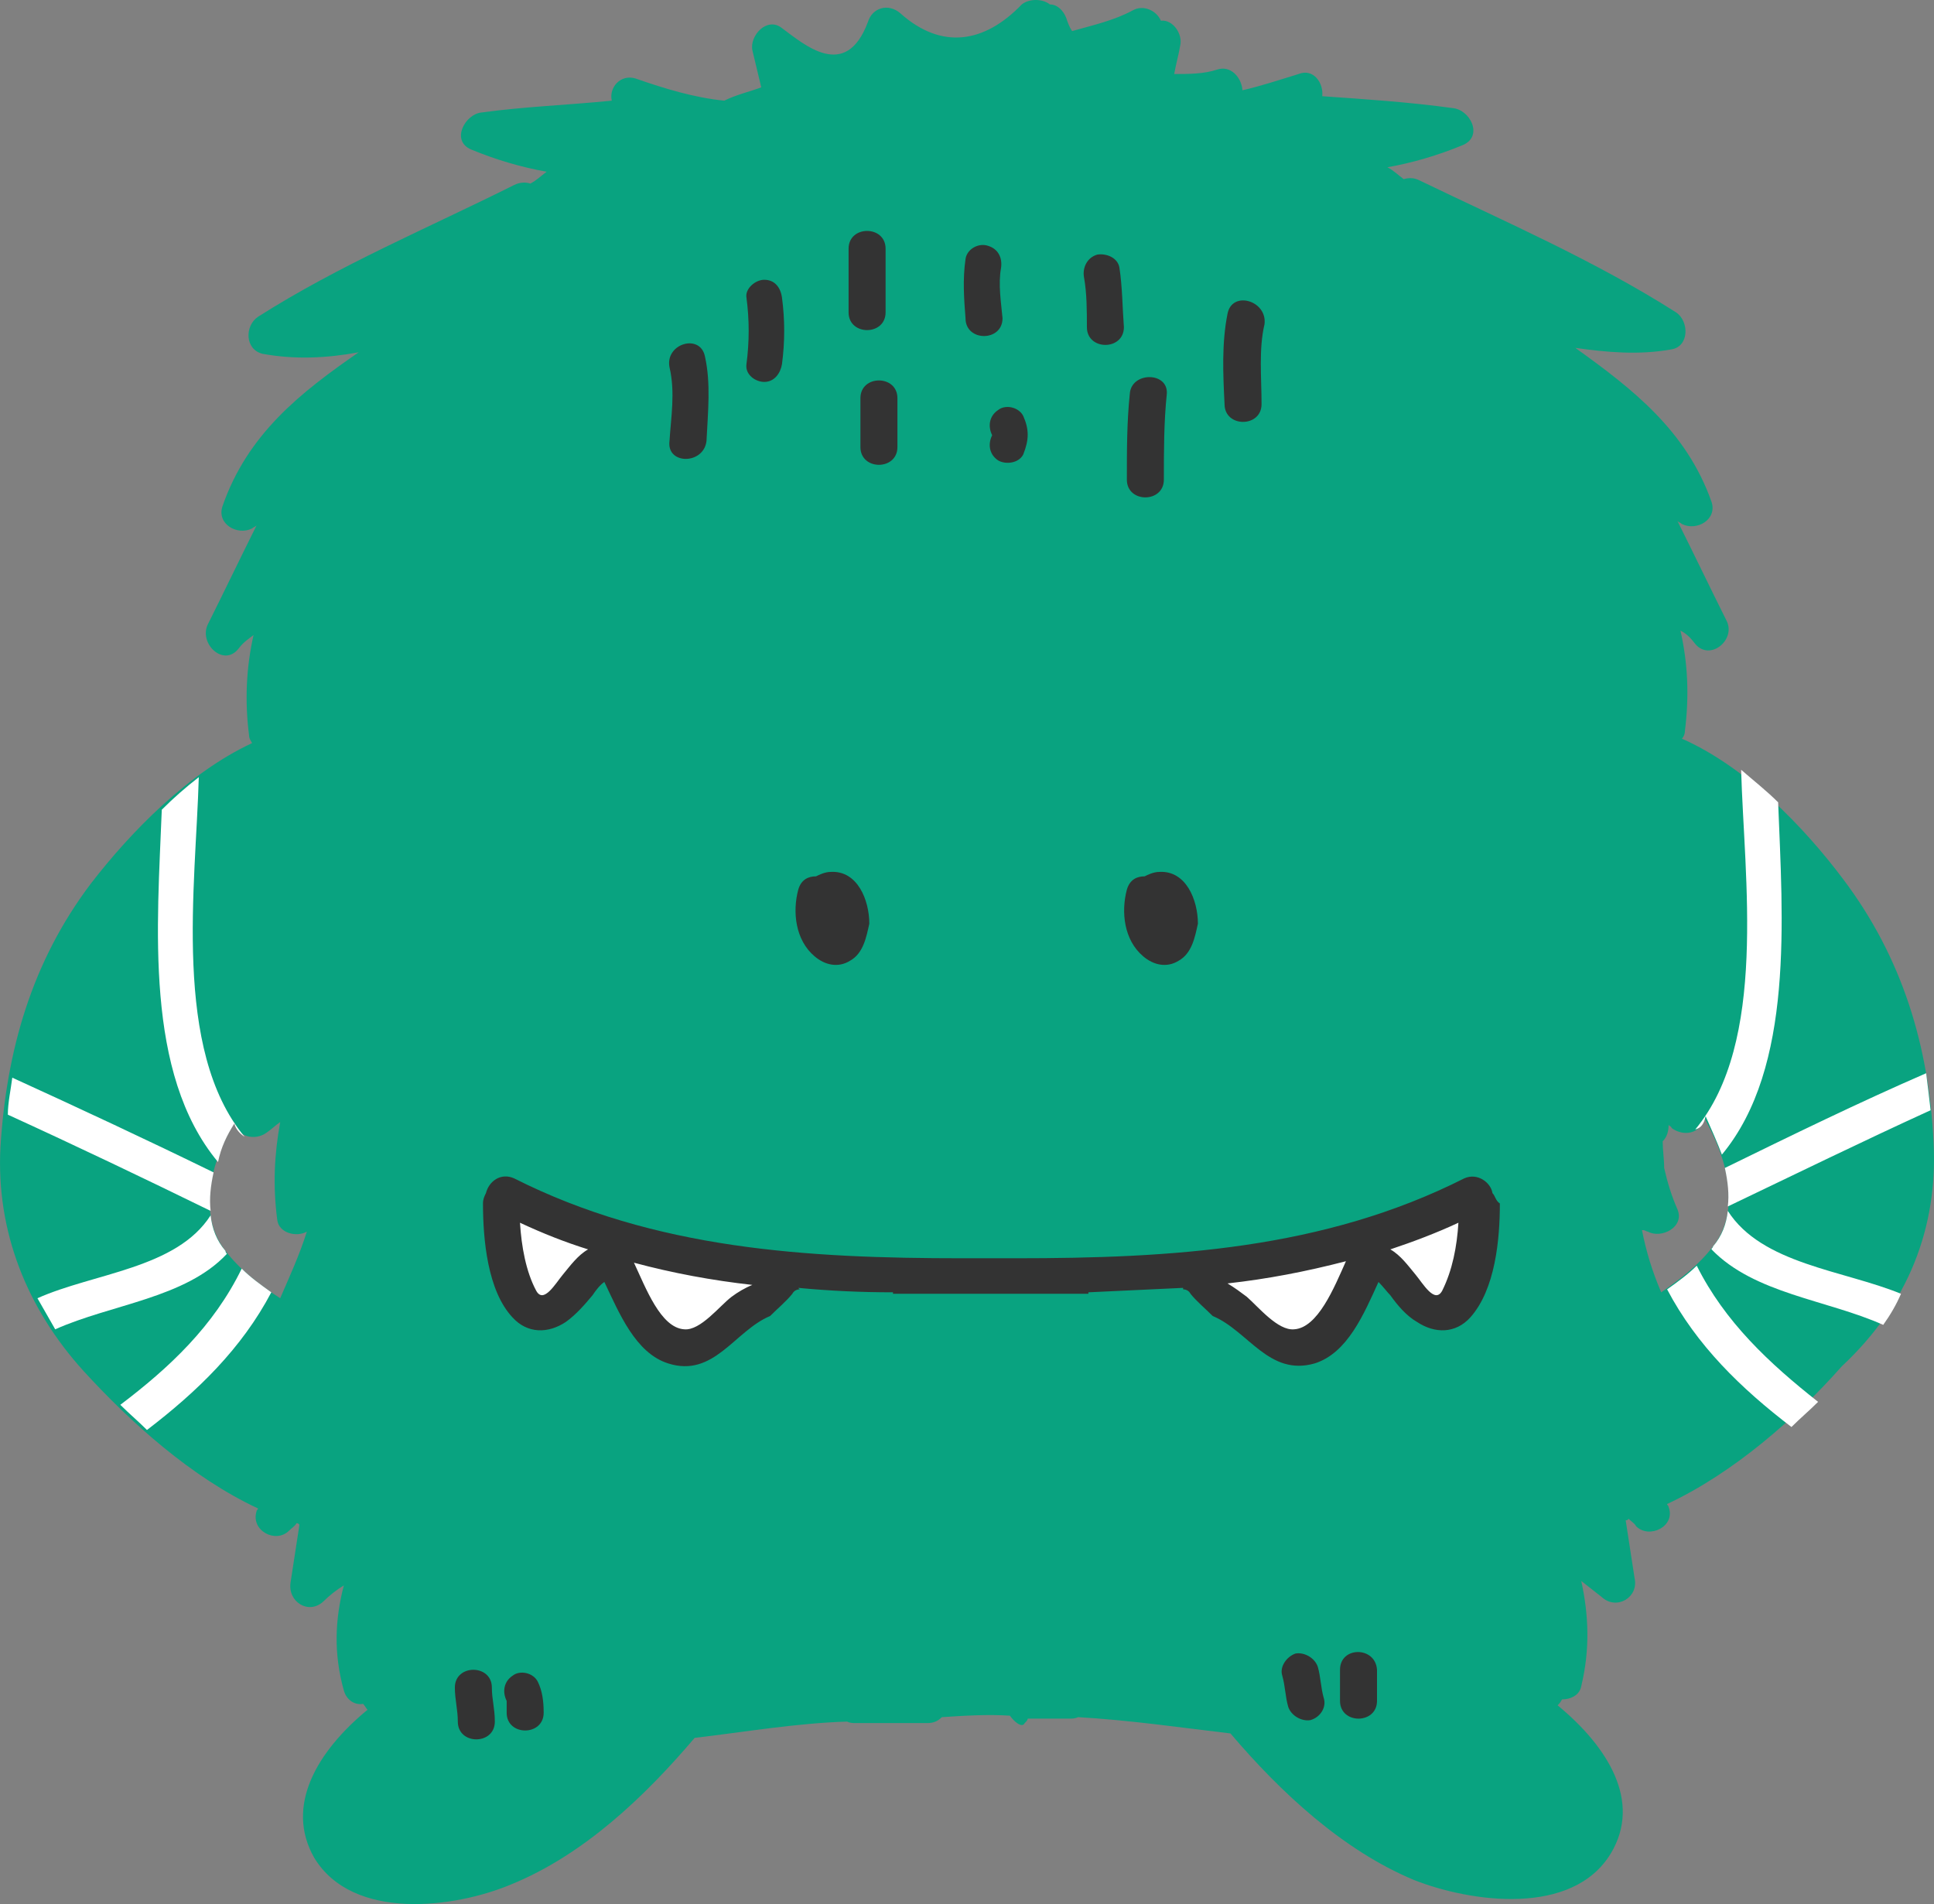 <?xml version="1.0" encoding="UTF-8" standalone="no"?>
<!DOCTYPE svg PUBLIC "-//W3C//DTD SVG 1.1//EN" "http://www.w3.org/Graphics/SVG/1.1/DTD/svg11.dtd">
<svg version="1.1" xmlns="http://www.w3.org/2000/svg" xmlns:xlink="http://www.w3.org/1999/xlink" preserveAspectRatio="xMidYMid meet" viewBox="0 0 130.66 128.63" width="130.66" height="128.63"><rect x="0" y="0" width="130.66" height="128.63" fill="#808080" stroke="none"/><defs><path d="M124.53 59.4C121.83 55.8 117.93 51.8 113.63 49.9C113.73 49.8 113.83 49.6 113.83 49.4C114.13 47 114.03 44.8 113.53 42.6C113.93 42.8 114.23 43.1 114.53 43.5C115.53 44.7 117.33 43.2 116.63 41.9C115.53 39.7 114.43 37.4 113.33 35.2C113.43 35.3 113.53 35.3 113.63 35.4C114.63 35.9 116.03 35.1 115.63 33.9C113.93 29.1 110.33 26.3 106.43 23.5C108.53 23.8 110.73 24 112.93 23.6C114.13 23.4 114.13 21.7 113.23 21.1C107.73 17.6 101.73 15 95.93 12.2C95.53 12 95.23 12 94.83 12.1C94.43 11.8 94.13 11.5 93.73 11.3C95.43 11 97.13 10.5 98.83 9.8C100.23 9.2 99.33 7.4 98.13 7.3C95.23 6.9 92.23 6.7 89.33 6.5C89.43 5.6 88.73 4.6 87.73 5C86.43 5.4 85.23 5.8 83.93 6.1C83.93 6.1 83.93 6 83.93 6C83.83 5.2 83.13 4.4 82.23 4.7C81.33 5 80.33 5 79.33 5C79.43 4.4 79.63 3.7 79.73 3.1C79.93 2.3 79.23 1.3 78.43 1.4C78.13 0.7 77.23 0.3 76.53 0.7C75.23 1.4 73.83 1.7 72.43 2.1C72.23 1.8 72.13 1.5 72.03 1.2C71.83 0.7 71.43 0.3 70.93 0.3C70.43 -0.1 69.53 -0.1 69.03 0.3C66.53 2.9 63.63 3.4 60.83 0.9C60.03 0.2 58.93 0.5 58.63 1.5C57.13 5.5 54.33 3 52.83 1.9C51.83 1.1 50.63 2.4 50.83 3.4C51.03 4.2 51.23 5.1 51.43 5.9C50.63 6.2 49.73 6.4 48.93 6.8C46.93 6.6 44.93 6 42.93 5.3C41.93 5 41.13 5.9 41.33 6.8C38.33 7.1 35.43 7.2 32.53 7.6C31.43 7.7 30.43 9.5 31.83 10.1C33.53 10.8 35.23 11.3 36.93 11.6C36.53 11.9 36.23 12.2 35.83 12.4C35.53 12.3 35.13 12.3 34.73 12.5C28.93 15.4 22.93 17.9 17.43 21.4C16.53 22 16.53 23.6 17.73 23.9C19.93 24.3 22.03 24.2 24.23 23.8C20.33 26.5 16.73 29.3 15.03 34.2C14.63 35.4 16.03 36.2 17.03 35.7C17.13 35.6 17.23 35.6 17.33 35.5C16.23 37.7 15.13 40 14.03 42.2C13.43 43.5 15.13 45.1 16.13 43.8C16.43 43.4 16.73 43.2 17.13 42.9C16.63 45.1 16.53 47.4 16.83 49.7C16.83 49.9 16.93 50 17.03 50.2C12.73 52.2 8.83 56.2 6.13 59.7C2.13 65 0.43 71 0.03 77.5C-0.27 83.2 1.83 88.4 5.63 92.6C8.83 96.1 12.93 99.8 17.43 101.9C17.43 102 17.33 102 17.33 102.1C16.93 103.4 18.63 104.3 19.53 103.4C19.73 103.2 19.93 103.1 20.03 102.9C20.13 102.9 20.13 102.9 20.23 103C20.03 104.3 19.83 105.6 19.63 106.9C19.43 108.2 20.83 109.1 21.83 108.2C22.23 107.8 22.73 107.4 23.23 107.1C22.63 109.4 22.53 111.7 23.23 114.2C23.43 114.9 24.03 115.2 24.53 115.1C24.63 115.2 24.73 115.4 24.83 115.5C21.43 118.3 19.23 122 21.23 125.5C23.83 129.8 30.73 128.9 34.53 127.3C39.43 125.3 43.53 121.4 46.93 117.4C50.33 117 53.83 116.4 57.23 116.3C57.43 116.4 57.63 116.4 57.83 116.4C58.31 116.4 62.15 116.4 62.63 116.4C63.03 116.4 63.33 116.3 63.63 116C65.13 115.9 66.73 115.8 68.23 115.9C68.43 116.2 69.03 116.8 69.23 116.4C69.33 116.3 69.43 116.2 69.43 116.1C69.71 116.1 71.95 116.1 72.23 116.1C72.43 116.1 72.63 116.1 72.83 116C76.33 116.2 79.73 116.7 83.13 117.1C86.53 121.1 90.73 125 95.53 127C99.33 128.5 106.23 129.5 108.83 125.2C110.93 121.7 108.63 118 105.23 115.2C105.33 115.1 105.43 115 105.53 114.8C106.13 114.8 106.73 114.5 106.83 113.9C107.43 111.4 107.33 109.1 106.83 106.8C107.33 107.2 107.73 107.5 108.23 107.9C109.23 108.8 110.73 107.9 110.43 106.6C110.23 105.3 110.03 104 109.83 102.7C109.93 102.7 109.93 102.7 110.03 102.6C110.23 102.8 110.43 102.9 110.53 103.1C111.43 104 113.23 103.1 112.73 101.8C112.73 101.7 112.63 101.7 112.63 101.6C117.13 99.5 121.33 95.8 124.43 92.3C128.93 88.1 130.93 82.9 130.63 77.2C130.33 70.7 128.53 64.7 124.53 59.4ZM15.23 84.5C13.33 82.1 14.23 78.5 15.83 75.8C16.03 76.8 17.23 77.1 18.03 76.5C18.33 76.3 18.63 76 18.93 75.8C18.53 78 18.43 80.1 18.73 82.4C18.83 83.3 20.03 83.6 20.73 83.2C20.73 83.2 20.73 83.2 20.73 83.2C20.23 84.8 19.53 86.3 18.93 87.7C17.53 86.8 16.23 85.8 15.23 84.5ZM112.23 87.3C111.63 85.9 111.23 84.6 110.93 83.1C110.93 83.1 111.03 83.1 111.03 83.1C111.13 83.1 111.23 83.2 111.33 83.2C112.23 83.7 113.83 82.9 113.33 81.7C112.93 80.8 112.63 79.8 112.43 78.9C112.43 78.3 112.33 77.7 112.33 77.1C112.63 76.8 112.73 76.4 112.73 76C112.83 76.1 112.93 76.1 112.93 76.2C113.73 76.8 114.93 76.6 115.13 75.5C116.73 78.3 117.63 81.8 115.73 84.2C114.73 85.5 113.53 86.4 112.23 87.3Z" id="aFqB6WUPG"></path><path d="M77.33 59.2C76.83 59.2 76.33 59.4 76.13 60.1C75.73 61.6 75.93 63.5 77.23 64.6C77.93 65.2 78.83 65.4 79.63 64.9C80.53 64.4 80.73 63.3 80.93 62.4C80.93 60.8 80.13 58.8 78.33 58.9C77.93 58.9 77.53 59.1 77.33 59.2Z" id="i18mqn6HH"></path><path d="M55.13 59.2C54.63 59.2 54.13 59.4 53.93 60.1C53.53 61.6 53.73 63.5 55.03 64.6C55.73 65.2 56.63 65.4 57.43 64.9C58.33 64.4 58.53 63.3 58.73 62.4C58.73 60.8 57.93 58.8 56.13 58.9C55.73 58.9 55.33 59.1 55.13 59.2Z" id="at6OPr541"></path><path d="M16.53 76.8C11.63 70.9 13.23 59.8 13.43 52.5C12.53 53.2 11.73 53.9 10.93 54.7C10.63 62.5 9.73 72.5 14.73 78.5C14.93 77.5 15.33 76.7 15.83 75.9C15.93 76.3 16.23 76.6 16.53 76.8ZM9.93 96.6C13.33 94 16.33 91.1 18.33 87.3C17.63 86.8 16.93 86.3 16.33 85.7C14.43 89.6 11.43 92.4 8.13 94.9C8.73 95.5 9.33 96 9.93 96.6ZM14.23 82.1C11.93 85.7 6.33 86 2.53 87.7C2.93 88.4 3.33 89.1 3.73 89.8C7.53 88.1 12.53 87.7 15.33 84.7C15.33 84.7 15.23 84.6 15.23 84.5C14.63 83.8 14.33 83 14.23 82.1ZM0.83 72.8C0.73 73.6 0.53 74.5 0.53 75.3C5.13 77.4 9.73 79.6 14.23 81.8C14.13 81 14.23 80.1 14.43 79.2C9.93 77 5.43 74.9 0.83 72.8Z" id="a1KMc0qz7i"></path><path d="M120.13 54.2C119.33 53.4 118.43 52.7 117.63 52C117.83 59.3 119.43 70.4 114.53 76.3C114.93 76.2 115.13 75.9 115.23 75.4C115.63 76.3 116.03 77.2 116.33 78C121.23 72.1 120.43 62 120.13 54.2ZM112.63 87.1C114.63 90.9 117.63 93.8 121.03 96.4C121.63 95.8 122.23 95.3 122.83 94.7C119.53 92.1 116.53 89.3 114.63 85.5C114.03 86.1 113.33 86.6 112.63 87.1ZM127.23 89.5C127.73 88.8 128.13 88.1 128.43 87.4C124.53 85.8 119.03 85.4 116.73 81.8C116.63 82.7 116.33 83.5 115.73 84.2C115.73 84.3 115.63 84.3 115.63 84.4C118.53 87.4 123.43 87.8 127.23 89.5ZM130.43 75C130.33 74.1 130.23 73.3 130.13 72.5C125.53 74.5 121.03 76.7 116.53 78.9C116.73 79.8 116.83 80.7 116.73 81.5C121.33 79.3 125.83 77.1 130.43 75Z" id="ba3KhgqHA"></path><path d="M45.23 24.8C45.63 26.5 45.33 28.2 45.23 29.8C45.03 31.4 47.53 31.4 47.73 29.8C47.83 27.8 48.03 25.9 47.63 24.1C47.33 22.5 44.93 23.2 45.23 24.8Z" id="joXgebSXk"></path><path d="M51.63 18.9C51.03 18.9 50.33 19.5 50.43 20.1C50.63 21.6 50.63 23.1 50.43 24.6C50.33 25.3 51.03 25.8 51.63 25.8C52.33 25.8 52.73 25.2 52.83 24.6C53.03 23.1 53.03 21.6 52.83 20.1C52.73 19.4 52.33 18.9 51.63 18.9Z" id="acd66kCOp"></path><path d="M57.33 21.1C57.33 22.7 59.83 22.7 59.83 21.1C59.83 20.67 59.83 17.23 59.83 16.8C59.83 15.2 57.33 15.2 57.33 16.8C57.33 17.66 57.33 20.67 57.33 21.1Z" id="a39ZqkfTOn"></path><path d="M58.13 30.2C58.13 31.8 60.63 31.8 60.63 30.2C60.63 29.87 60.63 27.23 60.63 26.9C60.63 25.3 58.13 25.3 58.13 26.9C58.13 27.56 58.13 29.87 58.13 30.2Z" id="a6yjwzB1Ul"></path><path d="M66.73 16.6C66.13 16.4 65.33 16.8 65.23 17.5C65.03 18.9 65.13 20.2 65.23 21.5C65.23 23.1 67.73 23.1 67.73 21.5C67.63 20.4 67.43 19.2 67.63 18.1C67.73 17.4 67.43 16.8 66.73 16.6Z" id="cYswSVZPj"></path><path d="M67.43 27.7C66.83 28.1 66.73 28.8 67.03 29.4C67.03 29.4 67.03 29.4 67.03 29.4C67.03 29.4 67.03 29.4 67.03 29.4C67.03 29.4 67.03 29.4 67.03 29.4C67.03 29.4 67.03 29.4 67.03 29.4C66.73 30 66.83 30.7 67.43 31.1C67.93 31.4 68.83 31.3 69.13 30.7C69.53 29.7 69.53 29 69.13 28.1C68.83 27.5 67.93 27.3 67.43 27.7Z" id="g4pyYOUf56"></path><path d="M66.93 29.3C66.93 29.3 66.93 29.3 66.93 29.3C66.93 29.37 66.93 29.37 66.93 29.3Z" id="a512Iij6h"></path><path d="M66.93 29.3C66.93 29.3 66.93 29.3 66.93 29.3C66.93 29.3 66.93 29.3 66.93 29.3C66.93 29.3 66.93 29.3 66.93 29.3C66.93 29.3 66.93 29.3 66.93 29.3C66.93 29.3 66.93 29.3 66.93 29.3C66.93 29.3 66.93 29.3 66.93 29.3C66.93 29.3 66.93 29.3 66.93 29.3C66.93 29.3 66.93 29.3 66.93 29.3Z" id="b44JBT6KYp"></path><path d="M74.13 17.2C73.43 17.4 73.13 18.1 73.23 18.7C73.43 19.8 73.43 21 73.43 22.1C73.43 23.7 75.93 23.7 75.93 22.1C75.83 20.8 75.83 19.4 75.63 18.1C75.53 17.4 74.73 17.1 74.13 17.2Z" id="cA6or5x7q"></path><path d="M82.73 27.3C82.73 28.9 85.23 28.9 85.23 27.3C85.23 25.5 85.03 23.6 85.43 21.9C85.63 20.3 83.23 19.6 82.93 21.2C82.53 23.2 82.63 25.3 82.73 27.3Z" id="g1Qw3GK9KY"></path><path d="M76.13 32.4C76.13 34 78.63 34 78.63 32.4C78.63 30.5 78.63 28.5 78.83 26.6C78.93 25.1 76.43 25.1 76.33 26.6C76.13 28.5 76.13 30.4 76.13 32.4Z" id="ewUGAitEW"></path><path d="M30.73 114C30.73 114.8 30.93 115.5 30.93 116.3C30.93 117.9 33.43 117.9 33.43 116.3C33.43 115.4 33.23 114.8 33.23 114C33.23 112.4 30.73 112.4 30.73 114Z" id="h3UIAam7n9"></path><path d="M34.63 113.2C34.03 113.6 33.93 114.3 34.23 114.9C34.13 114.8 34.13 114.8 34.23 114.9C34.23 114.9 34.23 115 34.23 115C34.23 115 34.23 115.1 34.23 115.1C34.23 115.3 34.23 115.5 34.23 115.7C34.23 117.3 36.73 117.3 36.73 115.7C36.73 114.9 36.63 114.2 36.33 113.6C36.03 113 35.13 112.8 34.63 113.2Z" id="gmfNP0hDr"></path><path d="M89.03 112.6C88.83 112 88.13 111.6 87.53 111.7C86.93 111.9 86.43 112.6 86.63 113.2C86.83 113.9 86.83 114.6 87.03 115.3C87.23 115.9 87.93 116.3 88.53 116.2C89.23 116 89.63 115.3 89.43 114.7C89.23 114 89.23 113.3 89.03 112.6Z" id="h1aMdqsUkI"></path><path d="M90.53 114.9C90.53 116.5 93.03 116.5 93.03 114.9C93.03 114.69 93.03 113.01 93.03 112.8C92.93 111.2 90.53 111.2 90.53 112.8C90.53 113.22 90.53 114.69 90.53 114.9Z" id="bbz5rTEUC"></path><path d="M89.33 84.4C87.43 84.7 85.63 85.4 83.73 85.6C82.53 85.3 81.53 87.2 82.83 87.9C84.33 88.7 85.83 89.3 87.23 90.2C87.63 90.5 88.43 90.4 88.73 90C89.63 88.9 90.43 87.8 91.33 86.7C92.13 85.7 91.43 84.4 90.23 84.6C90.03 84.4 89.73 84.3 89.33 84.4Z" id="a1gQjDIWE"></path><path d="M94.03 83.2C93.33 83.3 93.03 84.1 93.13 84.7C93.23 84.9 93.23 85 93.43 85.2C93.53 85.3 93.63 85.5 93.83 85.6C94.83 86.1 95.83 86.7 96.63 87.4C97.33 88 98.43 87.8 98.73 86.9C99.13 85.6 99.53 84.4 99.73 83.1C99.83 82.2 98.83 81.6 98.13 81.8C96.73 82.2 95.43 83 94.03 83.2Z" id="afuRN2UaG"></path><path d="M44.33 84.4C46.23 84.7 48.03 85.4 49.93 85.6C51.13 85.3 52.13 87.2 50.83 87.9C49.33 88.7 47.83 89.3 46.43 90.2C46.03 90.5 45.23 90.4 44.93 90C44.03 88.9 43.23 87.8 42.33 86.7C41.53 85.7 42.23 84.4 43.43 84.6C43.63 84.4 44.03 84.3 44.33 84.4Z" id="bwn7FzBhY"></path><path d="M39.63 83.2C40.33 83.3 40.63 84.1 40.53 84.7C40.43 84.9 40.43 85 40.23 85.2C40.13 85.3 40.03 85.5 39.83 85.6C38.83 86.1 37.83 86.7 37.03 87.4C36.33 88 35.23 87.8 34.93 86.9C34.53 85.6 34.13 84.4 33.93 83.1C33.83 82.2 34.83 81.6 35.53 81.8C36.93 82.2 38.23 83 39.63 83.2Z" id="aQXkYBeTF"></path><path d="M98.93 79.6C89.43 84.4 79.13 85 68.63 85C68.03 85 67.43 85 66.83 85C66.23 85 65.63 85 65.03 85C54.53 85 44.23 84.4 34.73 79.6C33.83 79.2 33.03 79.8 32.83 80.6C32.73 80.8 32.63 81 32.63 81.3C32.63 83.7 32.93 87.2 34.63 89C35.63 90.1 37.03 90.1 38.23 89.3C38.93 88.8 39.53 88.1 40.03 87.5C40.23 87.2 40.53 86.8 40.83 86.6C41.83 88.7 42.93 91.4 45.13 92.1C48.23 93.1 49.63 89.9 52.03 88.9C52.53 88.4 53.13 87.9 53.53 87.4C53.63 87.2 53.83 87.1 54.03 87.1C54.03 87.1 54.03 87.1 53.93 87C56.03 87.2 58.13 87.3 60.33 87.3C60.33 87.3 60.33 87.3 60.33 87.4C61.13 87.4 61.83 87.4 62.63 87.4C62.63 87.4 62.63 87.4 62.63 87.4C63.73 87.4 64.73 87.4 65.83 87.4C65.83 87.4 65.83 87.4 65.83 87.4C66.23 87.4 66.63 87.4 66.93 87.4C67.33 87.4 67.73 87.4 68.03 87.4C68.03 87.4 68.03 87.4 68.03 87.4C69.13 87.4 70.13 87.4 71.23 87.4C71.23 87.4 71.23 87.4 71.23 87.4C72.03 87.4 72.73 87.4 73.53 87.4C73.53 87.4 73.53 87.4 73.53 87.3C75.63 87.2 77.83 87.1 79.93 87C79.93 87 79.93 87 79.93 87.1C80.13 87.1 80.33 87.2 80.43 87.4C80.83 87.9 81.43 88.4 81.93 88.9C84.33 89.9 85.73 93 88.83 92.1C91.03 91.4 92.13 88.8 93.13 86.6C93.43 86.9 93.73 87.3 93.93 87.5C94.43 88.2 95.03 88.9 95.73 89.3C96.93 90.1 98.33 90.1 99.33 89C101.03 87.1 101.33 83.7 101.33 81.3C101.03 81.1 101.03 80.8 100.83 80.6C100.73 79.9 99.83 79.2 98.93 79.6ZM36.23 87.2C35.53 85.9 35.23 84.2 35.13 82.6C36.63 83.3 38.13 83.9 39.73 84.4C39.03 84.8 38.53 85.5 38.03 86.1C37.53 86.7 36.73 88.1 36.23 87.2ZM46.23 89.8C44.63 89.7 43.63 87 42.83 85.3C45.43 86 48.13 86.5 50.83 86.8C50.33 87 49.83 87.3 49.43 87.6C48.63 88.2 47.33 89.9 46.23 89.8ZM84.23 87.6C83.83 87.3 83.43 87 82.93 86.7C85.63 86.4 88.23 85.9 90.93 85.2C90.13 87 89.03 89.7 87.43 89.8C86.33 89.9 85.03 88.3 84.23 87.6ZM95.63 86.1C95.13 85.5 94.63 84.8 93.93 84.4C95.43 83.9 97.03 83.3 98.53 82.6C98.43 84.2 98.13 85.8 97.43 87.2C96.93 88.1 96.13 86.7 95.63 86.1Z" id="f5POLTRww"></path></defs><g><g><g><use xlink:href="#aFqB6WUPG" opacity="1" fill="#09a380" fill-opacity="1"></use><g><use xlink:href="#aFqB6WUPG" opacity="1" fill-opacity="0" stroke="#000000" stroke-width="1" stroke-opacity="0"></use></g></g><g><use xlink:href="#i18mqn6HH" opacity="1" fill="#333333" fill-opacity="1"></use><g><use xlink:href="#i18mqn6HH" opacity="1" fill-opacity="0" stroke="#000000" stroke-width="1" stroke-opacity="0"></use></g></g><g><use xlink:href="#at6OPr541" opacity="1" fill="#333333" fill-opacity="1"></use><g><use xlink:href="#at6OPr541" opacity="1" fill-opacity="0" stroke="#000000" stroke-width="1" stroke-opacity="0"></use></g></g><g><use xlink:href="#a1KMc0qz7i" opacity="1" fill="#ffffff" fill-opacity="1"></use><g><use xlink:href="#a1KMc0qz7i" opacity="1" fill-opacity="0" stroke="#000000" stroke-width="1" stroke-opacity="0"></use></g></g><g><use xlink:href="#ba3KhgqHA" opacity="1" fill="#ffffff" fill-opacity="1"></use><g><use xlink:href="#ba3KhgqHA" opacity="1" fill-opacity="0" stroke="#000000" stroke-width="1" stroke-opacity="0"></use></g></g><g><use xlink:href="#joXgebSXk" opacity="1" fill="#333333" fill-opacity="1"></use><g><use xlink:href="#joXgebSXk" opacity="1" fill-opacity="0" stroke="#000000" stroke-width="1" stroke-opacity="0"></use></g></g><g><use xlink:href="#acd66kCOp" opacity="1" fill="#333333" fill-opacity="1"></use><g><use xlink:href="#acd66kCOp" opacity="1" fill-opacity="0" stroke="#000000" stroke-width="1" stroke-opacity="0"></use></g></g><g><use xlink:href="#a39ZqkfTOn" opacity="1" fill="#333333" fill-opacity="1"></use><g><use xlink:href="#a39ZqkfTOn" opacity="1" fill-opacity="0" stroke="#000000" stroke-width="1" stroke-opacity="0"></use></g></g><g><use xlink:href="#a6yjwzB1Ul" opacity="1" fill="#333333" fill-opacity="1"></use><g><use xlink:href="#a6yjwzB1Ul" opacity="1" fill-opacity="0" stroke="#000000" stroke-width="1" stroke-opacity="0"></use></g></g><g><use xlink:href="#cYswSVZPj" opacity="1" fill="#333333" fill-opacity="1"></use><g><use xlink:href="#cYswSVZPj" opacity="1" fill-opacity="0" stroke="#000000" stroke-width="1" stroke-opacity="0"></use></g></g><g><use xlink:href="#g4pyYOUf56" opacity="1" fill="#333333" fill-opacity="1"></use><g><use xlink:href="#g4pyYOUf56" opacity="1" fill-opacity="0" stroke="#000000" stroke-width="1" stroke-opacity="0"></use></g></g><g><use xlink:href="#a512Iij6h" opacity="1" fill="#333333" fill-opacity="1"></use><g><use xlink:href="#a512Iij6h" opacity="1" fill-opacity="0" stroke="#000000" stroke-width="1" stroke-opacity="0"></use></g></g><g><use xlink:href="#b44JBT6KYp" opacity="1" fill="#333333" fill-opacity="1"></use><g><use xlink:href="#b44JBT6KYp" opacity="1" fill-opacity="0" stroke="#000000" stroke-width="1" stroke-opacity="0"></use></g></g><g><use xlink:href="#cA6or5x7q" opacity="1" fill="#333333" fill-opacity="1"></use><g><use xlink:href="#cA6or5x7q" opacity="1" fill-opacity="0" stroke="#000000" stroke-width="1" stroke-opacity="0"></use></g></g><g><use xlink:href="#g1Qw3GK9KY" opacity="1" fill="#333333" fill-opacity="1"></use><g><use xlink:href="#g1Qw3GK9KY" opacity="1" fill-opacity="0" stroke="#000000" stroke-width="1" stroke-opacity="0"></use></g></g><g><use xlink:href="#ewUGAitEW" opacity="1" fill="#333333" fill-opacity="1"></use><g><use xlink:href="#ewUGAitEW" opacity="1" fill-opacity="0" stroke="#000000" stroke-width="1" stroke-opacity="0"></use></g></g><g><use xlink:href="#h3UIAam7n9" opacity="1" fill="#333333" fill-opacity="1"></use><g><use xlink:href="#h3UIAam7n9" opacity="1" fill-opacity="0" stroke="#000000" stroke-width="1" stroke-opacity="0"></use></g></g><g><use xlink:href="#gmfNP0hDr" opacity="1" fill="#333333" fill-opacity="1"></use><g><use xlink:href="#gmfNP0hDr" opacity="1" fill-opacity="0" stroke="#000000" stroke-width="1" stroke-opacity="0"></use></g></g><g><use xlink:href="#h1aMdqsUkI" opacity="1" fill="#333333" fill-opacity="1"></use><g><use xlink:href="#h1aMdqsUkI" opacity="1" fill-opacity="0" stroke="#000000" stroke-width="1" stroke-opacity="0"></use></g></g><g><use xlink:href="#bbz5rTEUC" opacity="1" fill="#333333" fill-opacity="1"></use><g><use xlink:href="#bbz5rTEUC" opacity="1" fill-opacity="0" stroke="#000000" stroke-width="1" stroke-opacity="0"></use></g></g><g><use xlink:href="#a1gQjDIWE" opacity="1" fill="#ffffff" fill-opacity="1"></use><g><use xlink:href="#a1gQjDIWE" opacity="1" fill-opacity="0" stroke="#000000" stroke-width="1" stroke-opacity="0"></use></g></g><g><use xlink:href="#afuRN2UaG" opacity="1" fill="#ffffff" fill-opacity="1"></use><g><use xlink:href="#afuRN2UaG" opacity="1" fill-opacity="0" stroke="#000000" stroke-width="1" stroke-opacity="0"></use></g></g><g><use xlink:href="#bwn7FzBhY" opacity="1" fill="#ffffff" fill-opacity="1"></use><g><use xlink:href="#bwn7FzBhY" opacity="1" fill-opacity="0" stroke="#000000" stroke-width="1" stroke-opacity="0"></use></g></g><g><use xlink:href="#aQXkYBeTF" opacity="1" fill="#ffffff" fill-opacity="1"></use><g><use xlink:href="#aQXkYBeTF" opacity="1" fill-opacity="0" stroke="#000000" stroke-width="1" stroke-opacity="0"></use></g></g><g><use xlink:href="#f5POLTRww" opacity="1" fill="#333333" fill-opacity="1"></use><g><use xlink:href="#f5POLTRww" opacity="1" fill-opacity="0" stroke="#000000" stroke-width="1" stroke-opacity="0"></use></g></g></g></g></svg>